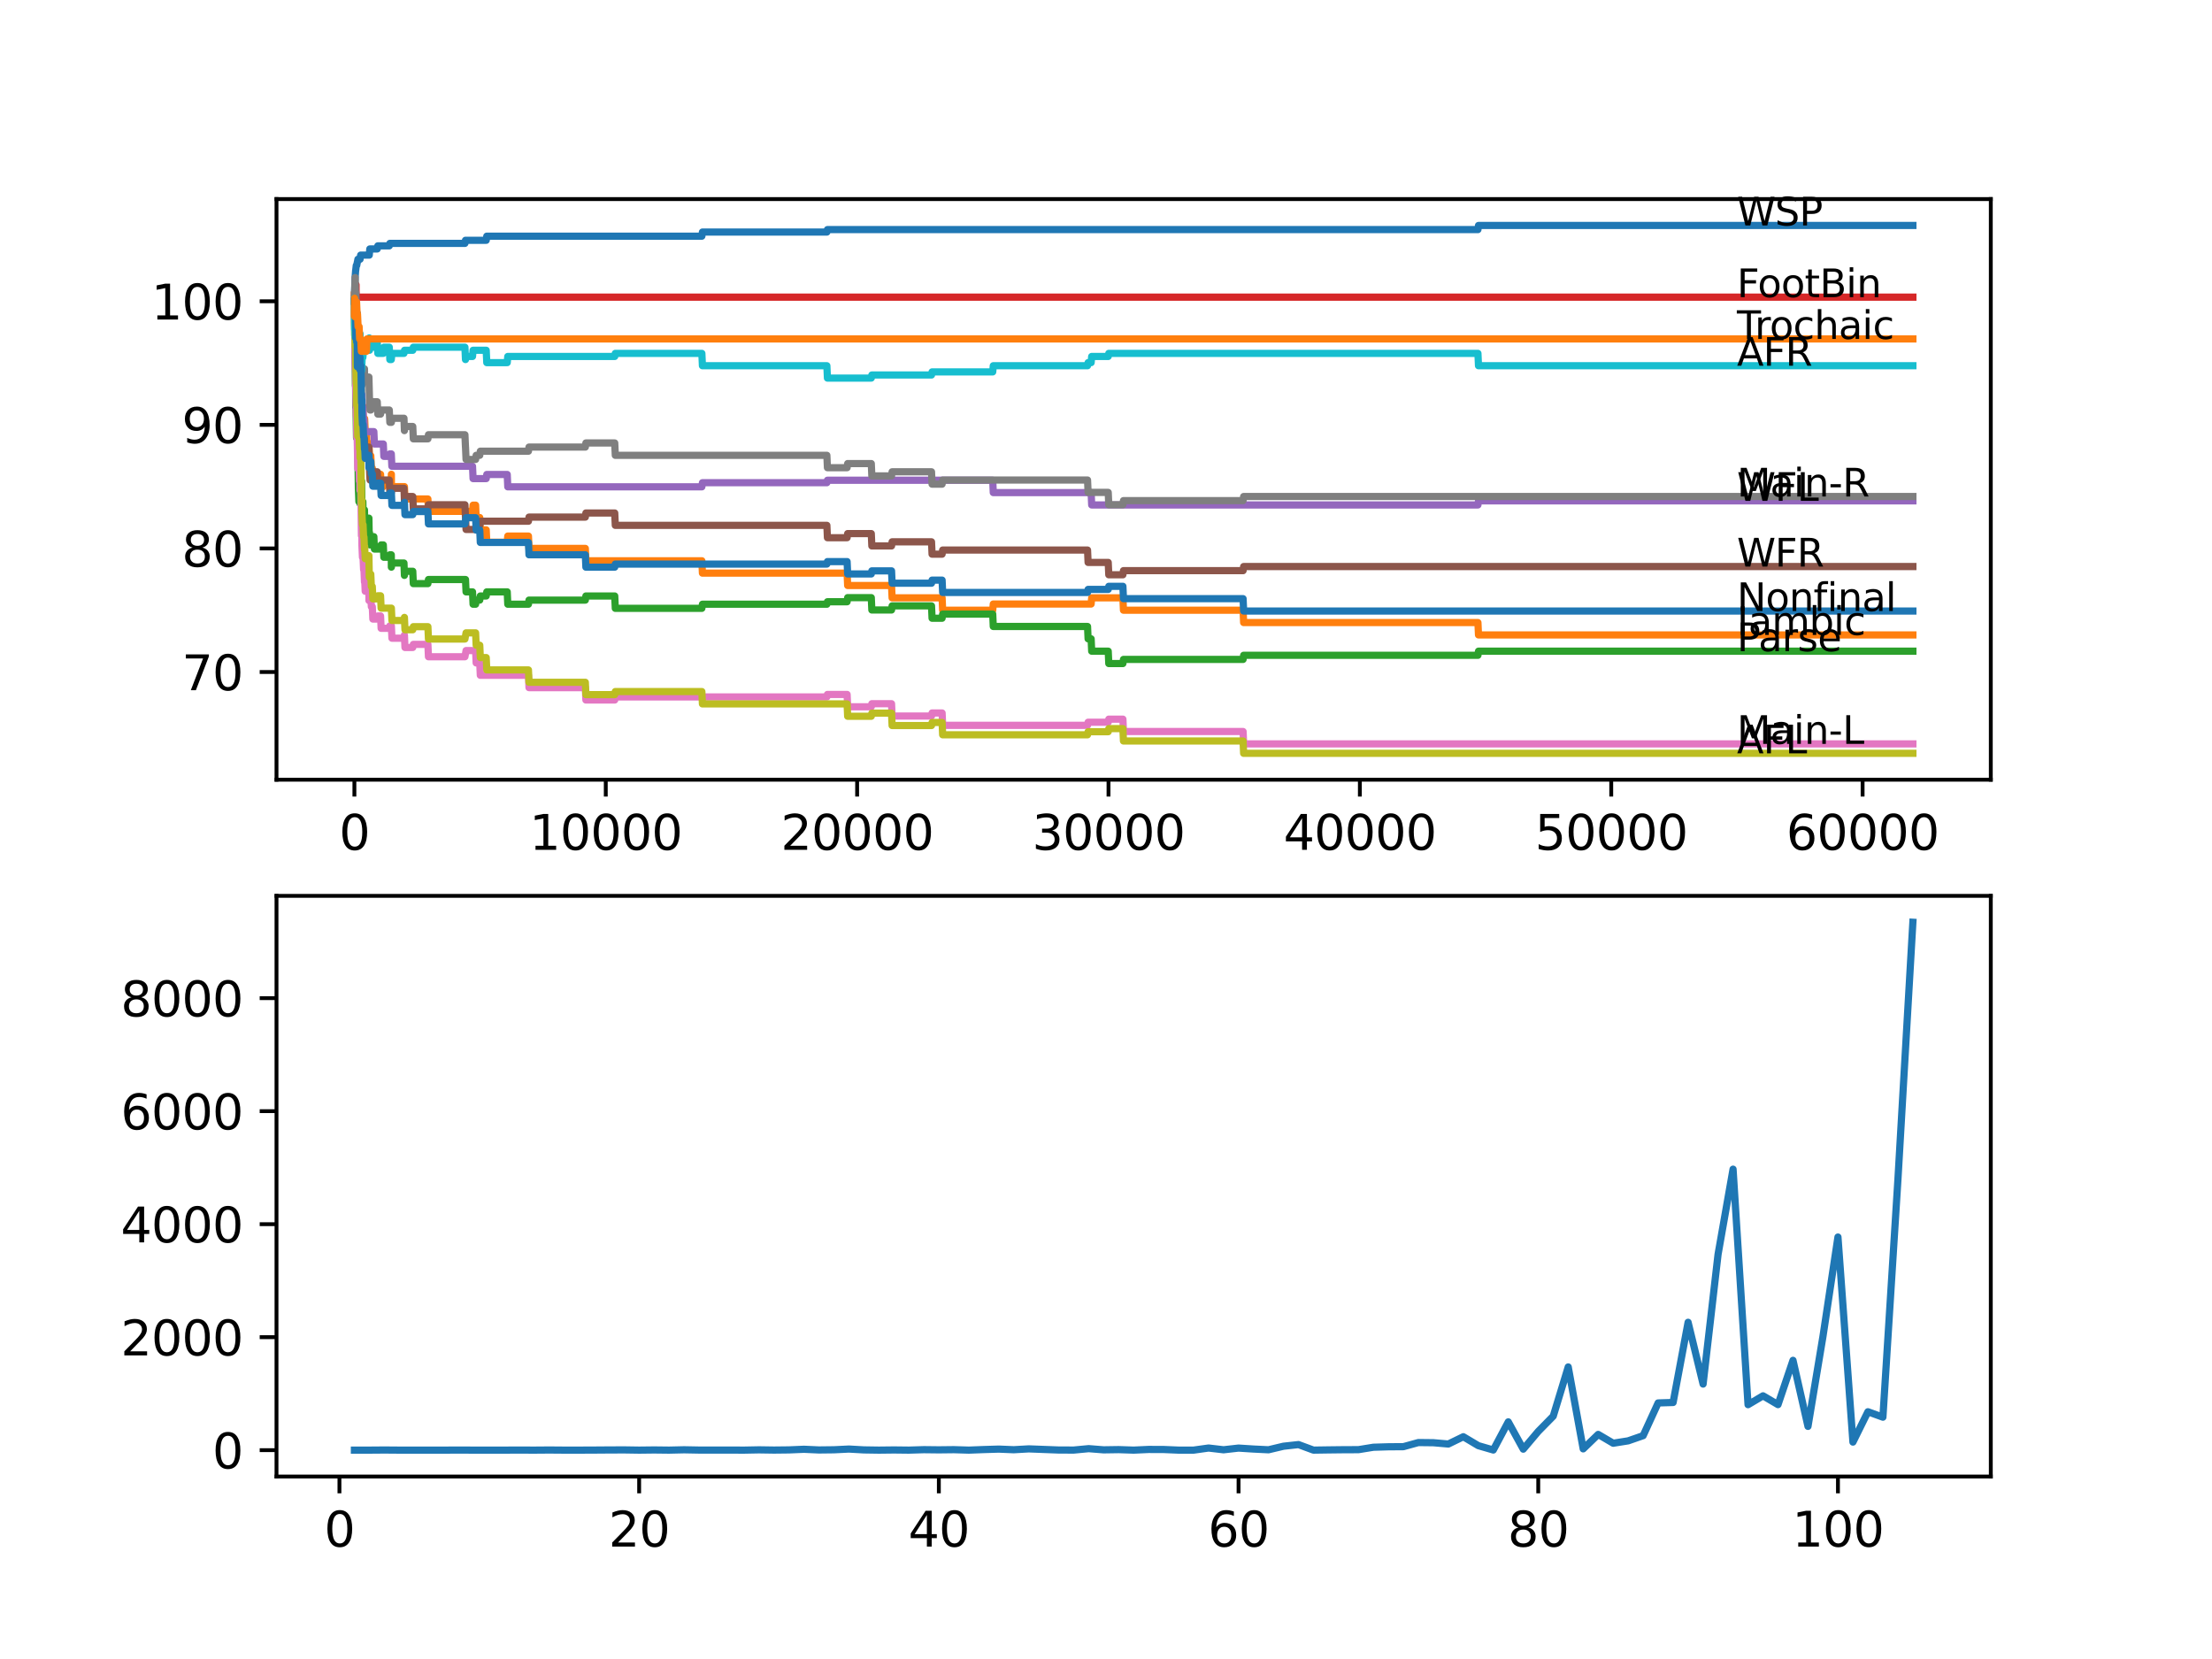 <?xml version="1.0" encoding="utf-8" standalone="no"?>
<!DOCTYPE svg PUBLIC "-//W3C//DTD SVG 1.1//EN"
  "http://www.w3.org/Graphics/SVG/1.1/DTD/svg11.dtd">
<svg xmlns:xlink="http://www.w3.org/1999/xlink" width="460.8pt" height="345.6pt" viewBox="0 0 460.8 345.6" xmlns="http://www.w3.org/2000/svg" version="1.1">
 <defs>
  <style type="text/css">*{stroke-linejoin: round; stroke-linecap: butt}</style>
 </defs>
 <g id="figure_1">
  <g id="patch_1">
   <path d="M 0 345.6 
L 460.8 345.6 
L 460.8 0 
L 0 0 
z
" style="fill: #ffffff"/>
  </g>
  <g id="axes_1">
   <g id="patch_2">
    <path d="M 57.6 162.432 
L 414.72 162.432 
L 414.72 41.472 
L 57.6 41.472 
z
" style="fill: #ffffff"/>
   </g>
   <g id="matplotlib.axis_1">
    <g id="xtick_1">
     <g id="line2d_1">
      <defs>
       <path id="mc5f7637bda" d="M 0 0 
L 0 3.5 
" style="stroke: #000000; stroke-width: 0.8"/>
      </defs>
      <g>
       <use xlink:href="#mc5f7637bda" x="73.827" y="162.432" style="stroke: #000000; stroke-width: 0.8"/>
      </g>
     </g>
     <g id="text_1">
      <!-- 0 -->
      <g transform="translate(70.646 177.03)scale(0.1 -0.1)">
       <defs>
        <path id="DejaVuSans-30" d="M 2034 4250 
Q 1547 4250 1301 3770 
Q 1056 3291 1056 2328 
Q 1056 1369 1301 889 
Q 1547 409 2034 409 
Q 2525 409 2770 889 
Q 3016 1369 3016 2328 
Q 3016 3291 2770 3770 
Q 2525 4250 2034 4250 
z
M 2034 4750 
Q 2819 4750 3233 4129 
Q 3647 3509 3647 2328 
Q 3647 1150 3233 529 
Q 2819 -91 2034 -91 
Q 1250 -91 836 529 
Q 422 1150 422 2328 
Q 422 3509 836 4129 
Q 1250 4750 2034 4750 
z
" transform="scale(0.016)"/>
       </defs>
       <use xlink:href="#DejaVuSans-30"/>
      </g>
     </g>
    </g>
    <g id="xtick_2">
     <g id="line2d_2">
      <g>
       <use xlink:href="#mc5f7637bda" x="126.192" y="162.432" style="stroke: #000000; stroke-width: 0.8"/>
      </g>
     </g>
     <g id="text_2">
      <!-- 10000 -->
      <g transform="translate(110.286 177.03)scale(0.1 -0.1)">
       <defs>
        <path id="DejaVuSans-31" d="M 794 531 
L 1825 531 
L 1825 4091 
L 703 3866 
L 703 4441 
L 1819 4666 
L 2450 4666 
L 2450 531 
L 3481 531 
L 3481 0 
L 794 0 
L 794 531 
z
" transform="scale(0.016)"/>
       </defs>
       <use xlink:href="#DejaVuSans-31"/>
       <use xlink:href="#DejaVuSans-30" x="63.623"/>
       <use xlink:href="#DejaVuSans-30" x="127.246"/>
       <use xlink:href="#DejaVuSans-30" x="190.869"/>
       <use xlink:href="#DejaVuSans-30" x="254.492"/>
      </g>
     </g>
    </g>
    <g id="xtick_3">
     <g id="line2d_3">
      <g>
       <use xlink:href="#mc5f7637bda" x="178.556" y="162.432" style="stroke: #000000; stroke-width: 0.8"/>
      </g>
     </g>
     <g id="text_3">
      <!-- 20000 -->
      <g transform="translate(162.65 177.03)scale(0.1 -0.1)">
       <defs>
        <path id="DejaVuSans-32" d="M 1228 531 
L 3431 531 
L 3431 0 
L 469 0 
L 469 531 
Q 828 903 1448 1529 
Q 2069 2156 2228 2338 
Q 2531 2678 2651 2914 
Q 2772 3150 2772 3378 
Q 2772 3750 2511 3984 
Q 2250 4219 1831 4219 
Q 1534 4219 1204 4116 
Q 875 4013 500 3803 
L 500 4441 
Q 881 4594 1212 4672 
Q 1544 4750 1819 4750 
Q 2544 4750 2975 4387 
Q 3406 4025 3406 3419 
Q 3406 3131 3298 2873 
Q 3191 2616 2906 2266 
Q 2828 2175 2409 1742 
Q 1991 1309 1228 531 
z
" transform="scale(0.016)"/>
       </defs>
       <use xlink:href="#DejaVuSans-32"/>
       <use xlink:href="#DejaVuSans-30" x="63.623"/>
       <use xlink:href="#DejaVuSans-30" x="127.246"/>
       <use xlink:href="#DejaVuSans-30" x="190.869"/>
       <use xlink:href="#DejaVuSans-30" x="254.492"/>
      </g>
     </g>
    </g>
    <g id="xtick_4">
     <g id="line2d_4">
      <g>
       <use xlink:href="#mc5f7637bda" x="230.921" y="162.432" style="stroke: #000000; stroke-width: 0.8"/>
      </g>
     </g>
     <g id="text_4">
      <!-- 30000 -->
      <g transform="translate(215.015 177.03)scale(0.1 -0.1)">
       <defs>
        <path id="DejaVuSans-33" d="M 2597 2516 
Q 3050 2419 3304 2112 
Q 3559 1806 3559 1356 
Q 3559 666 3084 287 
Q 2609 -91 1734 -91 
Q 1441 -91 1130 -33 
Q 819 25 488 141 
L 488 750 
Q 750 597 1062 519 
Q 1375 441 1716 441 
Q 2309 441 2620 675 
Q 2931 909 2931 1356 
Q 2931 1769 2642 2001 
Q 2353 2234 1838 2234 
L 1294 2234 
L 1294 2753 
L 1863 2753 
Q 2328 2753 2575 2939 
Q 2822 3125 2822 3475 
Q 2822 3834 2567 4026 
Q 2313 4219 1838 4219 
Q 1578 4219 1281 4162 
Q 984 4106 628 3988 
L 628 4550 
Q 988 4650 1302 4700 
Q 1616 4750 1894 4750 
Q 2613 4750 3031 4423 
Q 3450 4097 3450 3541 
Q 3450 3153 3228 2886 
Q 3006 2619 2597 2516 
z
" transform="scale(0.016)"/>
       </defs>
       <use xlink:href="#DejaVuSans-33"/>
       <use xlink:href="#DejaVuSans-30" x="63.623"/>
       <use xlink:href="#DejaVuSans-30" x="127.246"/>
       <use xlink:href="#DejaVuSans-30" x="190.869"/>
       <use xlink:href="#DejaVuSans-30" x="254.492"/>
      </g>
     </g>
    </g>
    <g id="xtick_5">
     <g id="line2d_5">
      <g>
       <use xlink:href="#mc5f7637bda" x="283.285" y="162.432" style="stroke: #000000; stroke-width: 0.8"/>
      </g>
     </g>
     <g id="text_5">
      <!-- 40000 -->
      <g transform="translate(267.379 177.03)scale(0.1 -0.1)">
       <defs>
        <path id="DejaVuSans-34" d="M 2419 4116 
L 825 1625 
L 2419 1625 
L 2419 4116 
z
M 2253 4666 
L 3047 4666 
L 3047 1625 
L 3713 1625 
L 3713 1100 
L 3047 1100 
L 3047 0 
L 2419 0 
L 2419 1100 
L 313 1100 
L 313 1709 
L 2253 4666 
z
" transform="scale(0.016)"/>
       </defs>
       <use xlink:href="#DejaVuSans-34"/>
       <use xlink:href="#DejaVuSans-30" x="63.623"/>
       <use xlink:href="#DejaVuSans-30" x="127.246"/>
       <use xlink:href="#DejaVuSans-30" x="190.869"/>
       <use xlink:href="#DejaVuSans-30" x="254.492"/>
      </g>
     </g>
    </g>
    <g id="xtick_6">
     <g id="line2d_6">
      <g>
       <use xlink:href="#mc5f7637bda" x="335.65" y="162.432" style="stroke: #000000; stroke-width: 0.8"/>
      </g>
     </g>
     <g id="text_6">
      <!-- 50000 -->
      <g transform="translate(319.744 177.03)scale(0.1 -0.1)">
       <defs>
        <path id="DejaVuSans-35" d="M 691 4666 
L 3169 4666 
L 3169 4134 
L 1269 4134 
L 1269 2991 
Q 1406 3038 1543 3061 
Q 1681 3084 1819 3084 
Q 2600 3084 3056 2656 
Q 3513 2228 3513 1497 
Q 3513 744 3044 326 
Q 2575 -91 1722 -91 
Q 1428 -91 1123 -41 
Q 819 9 494 109 
L 494 744 
Q 775 591 1075 516 
Q 1375 441 1709 441 
Q 2250 441 2565 725 
Q 2881 1009 2881 1497 
Q 2881 1984 2565 2268 
Q 2250 2553 1709 2553 
Q 1456 2553 1204 2497 
Q 953 2441 691 2322 
L 691 4666 
z
" transform="scale(0.016)"/>
       </defs>
       <use xlink:href="#DejaVuSans-35"/>
       <use xlink:href="#DejaVuSans-30" x="63.623"/>
       <use xlink:href="#DejaVuSans-30" x="127.246"/>
       <use xlink:href="#DejaVuSans-30" x="190.869"/>
       <use xlink:href="#DejaVuSans-30" x="254.492"/>
      </g>
     </g>
    </g>
    <g id="xtick_7">
     <g id="line2d_7">
      <g>
       <use xlink:href="#mc5f7637bda" x="388.014" y="162.432" style="stroke: #000000; stroke-width: 0.8"/>
      </g>
     </g>
     <g id="text_7">
      <!-- 60000 -->
      <g transform="translate(372.108 177.03)scale(0.1 -0.1)">
       <defs>
        <path id="DejaVuSans-36" d="M 2113 2584 
Q 1688 2584 1439 2293 
Q 1191 2003 1191 1497 
Q 1191 994 1439 701 
Q 1688 409 2113 409 
Q 2538 409 2786 701 
Q 3034 994 3034 1497 
Q 3034 2003 2786 2293 
Q 2538 2584 2113 2584 
z
M 3366 4563 
L 3366 3988 
Q 3128 4100 2886 4159 
Q 2644 4219 2406 4219 
Q 1781 4219 1451 3797 
Q 1122 3375 1075 2522 
Q 1259 2794 1537 2939 
Q 1816 3084 2150 3084 
Q 2853 3084 3261 2657 
Q 3669 2231 3669 1497 
Q 3669 778 3244 343 
Q 2819 -91 2113 -91 
Q 1303 -91 875 529 
Q 447 1150 447 2328 
Q 447 3434 972 4092 
Q 1497 4750 2381 4750 
Q 2619 4750 2861 4703 
Q 3103 4656 3366 4563 
z
" transform="scale(0.016)"/>
       </defs>
       <use xlink:href="#DejaVuSans-36"/>
       <use xlink:href="#DejaVuSans-30" x="63.623"/>
       <use xlink:href="#DejaVuSans-30" x="127.246"/>
       <use xlink:href="#DejaVuSans-30" x="190.869"/>
       <use xlink:href="#DejaVuSans-30" x="254.492"/>
      </g>
     </g>
    </g>
   </g>
   <g id="matplotlib.axis_2">
    <g id="ytick_1">
     <g id="line2d_8">
      <defs>
       <path id="m5a7efce611" d="M 0 0 
L -3.5 0 
" style="stroke: #000000; stroke-width: 0.8"/>
      </defs>
      <g>
       <use xlink:href="#m5a7efce611" x="57.6" y="139.987" style="stroke: #000000; stroke-width: 0.8"/>
      </g>
     </g>
     <g id="text_8">
      <!-- 70 -->
      <g transform="translate(37.875 143.786)scale(0.1 -0.1)">
       <defs>
        <path id="DejaVuSans-37" d="M 525 4666 
L 3525 4666 
L 3525 4397 
L 1831 0 
L 1172 0 
L 2766 4134 
L 525 4134 
L 525 4666 
z
" transform="scale(0.016)"/>
       </defs>
       <use xlink:href="#DejaVuSans-37"/>
       <use xlink:href="#DejaVuSans-30" x="63.623"/>
      </g>
     </g>
    </g>
    <g id="ytick_2">
     <g id="line2d_9">
      <g>
       <use xlink:href="#m5a7efce611" x="57.6" y="114.244" style="stroke: #000000; stroke-width: 0.8"/>
      </g>
     </g>
     <g id="text_9">
      <!-- 80 -->
      <g transform="translate(37.875 118.043)scale(0.1 -0.1)">
       <defs>
        <path id="DejaVuSans-38" d="M 2034 2216 
Q 1584 2216 1326 1975 
Q 1069 1734 1069 1313 
Q 1069 891 1326 650 
Q 1584 409 2034 409 
Q 2484 409 2743 651 
Q 3003 894 3003 1313 
Q 3003 1734 2745 1975 
Q 2488 2216 2034 2216 
z
M 1403 2484 
Q 997 2584 770 2862 
Q 544 3141 544 3541 
Q 544 4100 942 4425 
Q 1341 4750 2034 4750 
Q 2731 4750 3128 4425 
Q 3525 4100 3525 3541 
Q 3525 3141 3298 2862 
Q 3072 2584 2669 2484 
Q 3125 2378 3379 2068 
Q 3634 1759 3634 1313 
Q 3634 634 3220 271 
Q 2806 -91 2034 -91 
Q 1263 -91 848 271 
Q 434 634 434 1313 
Q 434 1759 690 2068 
Q 947 2378 1403 2484 
z
M 1172 3481 
Q 1172 3119 1398 2916 
Q 1625 2713 2034 2713 
Q 2441 2713 2670 2916 
Q 2900 3119 2900 3481 
Q 2900 3844 2670 4047 
Q 2441 4250 2034 4250 
Q 1625 4250 1398 4047 
Q 1172 3844 1172 3481 
z
" transform="scale(0.016)"/>
       </defs>
       <use xlink:href="#DejaVuSans-38"/>
       <use xlink:href="#DejaVuSans-30" x="63.623"/>
      </g>
     </g>
    </g>
    <g id="ytick_3">
     <g id="line2d_10">
      <g>
       <use xlink:href="#m5a7efce611" x="57.6" y="88.502" style="stroke: #000000; stroke-width: 0.8"/>
      </g>
     </g>
     <g id="text_10">
      <!-- 90 -->
      <g transform="translate(37.875 92.301)scale(0.1 -0.1)">
       <defs>
        <path id="DejaVuSans-39" d="M 703 97 
L 703 672 
Q 941 559 1184 500 
Q 1428 441 1663 441 
Q 2288 441 2617 861 
Q 2947 1281 2994 2138 
Q 2813 1869 2534 1725 
Q 2256 1581 1919 1581 
Q 1219 1581 811 2004 
Q 403 2428 403 3163 
Q 403 3881 828 4315 
Q 1253 4750 1959 4750 
Q 2769 4750 3195 4129 
Q 3622 3509 3622 2328 
Q 3622 1225 3098 567 
Q 2575 -91 1691 -91 
Q 1453 -91 1209 -44 
Q 966 3 703 97 
z
M 1959 2075 
Q 2384 2075 2632 2365 
Q 2881 2656 2881 3163 
Q 2881 3666 2632 3958 
Q 2384 4250 1959 4250 
Q 1534 4250 1286 3958 
Q 1038 3666 1038 3163 
Q 1038 2656 1286 2365 
Q 1534 2075 1959 2075 
z
" transform="scale(0.016)"/>
       </defs>
       <use xlink:href="#DejaVuSans-39"/>
       <use xlink:href="#DejaVuSans-30" x="63.623"/>
      </g>
     </g>
    </g>
    <g id="ytick_4">
     <g id="line2d_11">
      <g>
       <use xlink:href="#m5a7efce611" x="57.6" y="62.759" style="stroke: #000000; stroke-width: 0.8"/>
      </g>
     </g>
     <g id="text_11">
      <!-- 100 -->
      <g transform="translate(31.512 66.558)scale(0.1 -0.1)">
       <use xlink:href="#DejaVuSans-31"/>
       <use xlink:href="#DejaVuSans-30" x="63.623"/>
       <use xlink:href="#DejaVuSans-30" x="127.246"/>
      </g>
     </g>
    </g>
   </g>
   <g id="line2d_12">
    <path d="M 73.833 61.472 
L 73.838 61.472 
L 73.969 57.825 
L 73.974 57.825 
L 74.089 56.323 
L 74.1 56.323 
L 74.22 55.294 
L 74.314 55.294 
L 74.43 54.65 
L 74.445 54.65 
L 74.561 54.006 
L 75.011 54.006 
L 75.126 53.148 
L 76.922 53.148 
L 77.037 51.861 
L 78.587 51.861 
L 78.703 51.218 
L 81.096 51.218 
L 81.211 50.703 
L 96.852 50.703 
L 96.967 50.059 
L 101.287 50.059 
L 101.403 49.201 
L 146.211 49.201 
L 146.326 48.343 
L 172.252 48.343 
L 172.367 47.828 
L 307.881 47.828 
L 307.996 46.97 
L 398.487 46.97 
L 398.487 46.97 
" clip-path="url(#p735ab6e3a7)" style="fill: none; stroke: #1f77b4; stroke-width: 1.5; stroke-linecap: square"/>
   </g>
   <g id="line2d_13">
    <path d="M 73.833 61.472 
L 73.932 71.34 
L 73.958 69.195 
L 73.974 69.195 
L 74.026 74.343 
L 74.089 73.056 
L 74.105 73.056 
L 74.173 75.63 
L 74.215 73.056 
L 74.419 73.056 
L 74.534 75.63 
L 74.665 75.63 
L 74.765 74.343 
L 74.77 76.917 
L 75.194 76.917 
L 75.32 84.64 
L 75.383 84.64 
L 75.393 83.353 
L 75.398 85.927 
L 75.487 85.927 
L 75.592 85.927 
L 75.629 84.64 
L 75.634 87.214 
L 75.697 87.214 
L 75.964 87.214 
L 76.079 89.789 
L 76.331 89.789 
L 76.446 92.363 
L 76.854 92.363 
L 76.969 94.937 
L 77.242 94.937 
L 77.357 97.511 
L 77.556 97.511 
L 77.671 100.086 
L 77.881 100.086 
L 77.996 98.799 
L 79.279 98.799 
L 79.394 101.373 
L 79.849 101.373 
L 79.965 100.086 
L 81.515 100.086 
L 81.53 98.799 
L 81.536 101.373 
L 81.619 101.373 
L 84.248 101.373 
L 84.363 103.947 
L 89.139 103.947 
L 89.254 106.521 
L 98.434 106.521 
L 98.549 105.234 
L 99.078 105.234 
L 99.193 107.808 
L 99.942 107.808 
L 100.057 110.383 
L 101.287 110.383 
L 101.403 112.957 
L 105.665 112.957 
L 105.78 111.67 
L 110.085 111.67 
L 110.2 114.244 
L 121.935 114.244 
L 122.05 116.818 
L 146.211 116.818 
L 146.326 119.393 
L 176.467 119.393 
L 176.582 121.967 
L 185.725 121.967 
L 185.84 124.541 
L 196.256 124.541 
L 196.371 127.115 
L 206.802 127.115 
L 206.917 125.828 
L 227.303 125.828 
L 227.418 124.541 
L 233.921 124.541 
L 234.037 127.115 
L 258.957 127.115 
L 259.072 129.69 
L 307.881 129.69 
L 307.996 132.264 
L 398.487 132.264 
L 398.487 132.264 
" clip-path="url(#p735ab6e3a7)" style="fill: none; stroke: #ff7f0e; stroke-width: 1.5; stroke-linecap: square"/>
   </g>
   <g id="line2d_14">
    <path d="M 73.833 62.759 
L 73.864 62.759 
L 73.869 62.115 
L 73.896 69.838 
L 73.917 68.98 
L 74.047 80.35 
L 74.079 80.35 
L 74.089 79.706 
L 74.105 84.855 
L 74.147 83.482 
L 74.273 91.204 
L 74.278 91.204 
L 74.393 89.274 
L 74.419 89.274 
L 74.451 87.772 
L 74.477 92.921 
L 74.513 91.634 
L 74.524 91.634 
L 74.655 101.931 
L 74.665 101.931 
L 74.765 104.505 
L 74.775 103.647 
L 74.807 103.647 
L 74.922 102.36 
L 74.927 102.36 
L 75.011 104.934 
L 75.037 104.076 
L 75.163 104.076 
L 75.288 100.214 
L 75.32 100.214 
L 75.393 105.363 
L 75.435 104.505 
L 75.592 104.505 
L 75.629 107.079 
L 75.702 106.221 
L 75.927 106.221 
L 75.964 108.795 
L 76.037 107.937 
L 76.849 107.937 
L 76.922 112.228 
L 76.964 110.94 
L 76.969 110.94 
L 77.085 113.515 
L 77.242 113.515 
L 77.357 112.657 
L 77.556 112.657 
L 77.671 111.799 
L 77.881 111.799 
L 77.996 114.373 
L 79.279 114.373 
L 79.394 113.515 
L 79.849 113.515 
L 79.965 116.089 
L 81.096 116.089 
L 81.211 115.574 
L 81.515 115.574 
L 81.53 118.148 
L 81.625 117.29 
L 84.154 117.29 
L 84.248 119.865 
L 84.264 119.006 
L 85.987 119.006 
L 86.102 121.581 
L 89.139 121.581 
L 89.254 120.723 
L 96.973 120.723 
L 97.088 123.297 
L 98.434 123.297 
L 98.549 125.871 
L 99.078 125.871 
L 99.193 125.013 
L 99.942 125.013 
L 100.057 124.155 
L 101.287 124.155 
L 101.403 123.297 
L 105.665 123.297 
L 105.78 125.871 
L 110.085 125.871 
L 110.2 125.013 
L 121.935 125.013 
L 122.05 124.155 
L 128.061 124.155 
L 128.177 126.729 
L 146.211 126.729 
L 146.326 125.871 
L 172.252 125.871 
L 172.367 125.356 
L 176.467 125.356 
L 176.582 124.498 
L 181.505 124.498 
L 181.62 127.072 
L 185.725 127.072 
L 185.84 126.214 
L 194.051 126.214 
L 194.166 128.789 
L 196.256 128.789 
L 196.371 127.931 
L 206.802 127.931 
L 206.917 130.505 
L 226.554 130.505 
L 226.669 133.079 
L 227.303 133.079 
L 227.418 135.653 
L 230.863 135.653 
L 230.979 138.228 
L 233.921 138.228 
L 234.037 137.369 
L 258.957 137.369 
L 259.072 136.511 
L 307.881 136.511 
L 307.996 135.653 
L 398.487 135.653 
L 398.487 135.653 
" clip-path="url(#p735ab6e3a7)" style="fill: none; stroke: #2ca02c; stroke-width: 1.5; stroke-linecap: square"/>
   </g>
   <g id="line2d_15">
    <path d="M 73.833 62.759 
L 73.964 59.97 
L 74.089 59.97 
L 74.173 59.327 
L 74.178 61.901 
L 74.184 61.901 
L 398.487 61.901 
L 398.487 61.901 
" clip-path="url(#p735ab6e3a7)" style="fill: none; stroke: #d62728; stroke-width: 1.5; stroke-linecap: square"/>
   </g>
   <g id="line2d_16">
    <path d="M 73.833 62.759 
L 73.864 62.759 
L 73.885 62.115 
L 73.922 68.98 
L 73.943 68.98 
L 74.063 75.845 
L 74.1 75.845 
L 74.22 80.478 
L 74.665 80.478 
L 74.781 83.053 
L 75.011 83.053 
L 75.126 82.195 
L 75.383 82.195 
L 75.498 84.769 
L 75.592 84.769 
L 75.707 87.343 
L 75.823 87.343 
L 75.938 89.917 
L 77.881 89.917 
L 77.996 92.492 
L 79.849 92.492 
L 79.965 95.066 
L 81.096 95.066 
L 81.211 94.551 
L 81.515 94.551 
L 81.63 97.125 
L 98.434 97.125 
L 98.549 99.7 
L 101.287 99.7 
L 101.403 98.841 
L 105.665 98.841 
L 105.78 101.416 
L 146.211 101.416 
L 146.326 100.558 
L 172.252 100.558 
L 172.367 100.043 
L 206.802 100.043 
L 206.917 102.617 
L 227.303 102.617 
L 227.418 105.191 
L 307.881 105.191 
L 307.996 104.333 
L 398.487 104.333 
L 398.487 104.333 
" clip-path="url(#p735ab6e3a7)" style="fill: none; stroke: #9467bd; stroke-width: 1.5; stroke-linecap: square"/>
   </g>
   <g id="line2d_17">
    <path d="M 73.833 62.759 
L 73.875 62.759 
L 73.937 65.333 
L 73.985 64.69 
L 74 64.69 
L 74.1 71.769 
L 74.121 70.396 
L 74.136 70.396 
L 74.262 78.119 
L 74.314 78.119 
L 74.435 76.617 
L 74.445 76.617 
L 74.451 75.973 
L 74.477 81.122 
L 74.519 81.122 
L 74.524 81.122 
L 74.655 91.419 
L 74.765 91.419 
L 74.88 90.561 
L 74.927 90.561 
L 75.042 94.851 
L 75.194 94.851 
L 75.32 92.277 
L 75.388 94.851 
L 75.43 93.135 
L 75.629 93.135 
L 75.744 92.277 
L 75.823 92.277 
L 75.927 91.419 
L 75.964 93.993 
L 76.037 93.135 
L 76.849 93.135 
L 76.964 97.426 
L 76.969 97.426 
L 77.085 100 
L 77.242 100 
L 77.357 99.142 
L 77.556 99.142 
L 77.671 98.284 
L 78.587 98.284 
L 78.703 100.858 
L 79.279 100.858 
L 79.394 100 
L 81.096 100 
L 81.211 102.574 
L 81.53 102.574 
L 81.646 101.716 
L 84.154 101.716 
L 84.248 104.29 
L 84.264 103.432 
L 85.987 103.432 
L 86.102 106.006 
L 89.139 106.006 
L 89.254 105.148 
L 96.852 105.148 
L 96.967 107.723 
L 96.973 107.723 
L 97.088 110.297 
L 99.078 110.297 
L 99.193 109.439 
L 99.942 109.439 
L 100.057 108.581 
L 110.085 108.581 
L 110.2 107.723 
L 121.935 107.723 
L 122.05 106.865 
L 128.061 106.865 
L 128.177 109.439 
L 172.252 109.439 
L 172.367 112.013 
L 176.467 112.013 
L 176.582 111.155 
L 181.505 111.155 
L 181.62 113.729 
L 185.725 113.729 
L 185.84 112.871 
L 194.051 112.871 
L 194.166 115.445 
L 196.256 115.445 
L 196.371 114.587 
L 226.554 114.587 
L 226.669 117.162 
L 230.863 117.162 
L 230.979 119.736 
L 233.921 119.736 
L 234.037 118.878 
L 258.957 118.878 
L 259.072 118.02 
L 398.487 118.02 
L 398.487 118.02 
" clip-path="url(#p735ab6e3a7)" style="fill: none; stroke: #8c564b; stroke-width: 1.5; stroke-linecap: square"/>
   </g>
   <g id="line2d_18">
    <path d="M 73.833 62.759 
L 73.838 62.115 
L 73.864 67.264 
L 73.901 66.62 
L 74 76.917 
L 74.026 76.274 
L 74.032 76.274 
L 74.068 75.63 
L 74.084 80.779 
L 74.1 80.135 
L 74.22 86.7 
L 74.257 86.7 
L 74.278 86.056 
L 74.32 91.204 
L 74.33 91.204 
L 74.419 91.204 
L 74.524 97.64 
L 74.54 96.997 
L 74.555 96.997 
L 74.681 95.066 
L 74.765 95.066 
L 74.885 100.214 
L 74.927 100.214 
L 74.995 99.571 
L 75 102.145 
L 75.027 101.287 
L 75.163 101.287 
L 75.294 111.584 
L 75.32 111.584 
L 75.388 110.94 
L 75.393 113.515 
L 75.508 116.089 
L 75.629 116.089 
L 75.744 118.663 
L 75.823 118.663 
L 75.927 121.237 
L 75.933 120.594 
L 75.964 120.594 
L 76.079 123.168 
L 76.849 123.168 
L 76.854 122.525 
L 76.859 125.099 
L 76.948 124.455 
L 76.969 124.455 
L 77.085 123.812 
L 77.242 123.812 
L 77.357 126.386 
L 77.556 126.386 
L 77.671 128.96 
L 78.587 128.96 
L 78.703 128.317 
L 79.279 128.317 
L 79.394 130.891 
L 81.096 130.891 
L 81.211 130.376 
L 81.53 130.376 
L 81.646 132.95 
L 84.154 132.95 
L 84.248 132.307 
L 84.363 134.881 
L 85.987 134.881 
L 86.102 134.237 
L 89.139 134.237 
L 89.254 136.812 
L 96.852 136.812 
L 96.967 136.168 
L 96.973 136.168 
L 97.088 135.525 
L 99.078 135.525 
L 99.193 138.099 
L 99.942 138.099 
L 100.057 140.673 
L 110.085 140.673 
L 110.2 143.247 
L 121.935 143.247 
L 122.05 145.822 
L 128.061 145.822 
L 128.177 145.178 
L 172.252 145.178 
L 172.367 144.663 
L 176.467 144.663 
L 176.582 147.237 
L 181.505 147.237 
L 181.62 146.594 
L 185.725 146.594 
L 185.84 149.168 
L 194.051 149.168 
L 194.166 148.525 
L 196.256 148.525 
L 196.371 151.099 
L 226.554 151.099 
L 226.669 150.455 
L 230.863 150.455 
L 230.979 149.812 
L 233.921 149.812 
L 234.037 152.386 
L 258.957 152.386 
L 259.072 154.96 
L 398.487 154.96 
L 398.487 154.96 
" clip-path="url(#p735ab6e3a7)" style="fill: none; stroke: #e377c2; stroke-width: 1.5; stroke-linecap: square"/>
   </g>
   <g id="line2d_19">
    <path d="M 73.833 62.759 
L 73.838 62.759 
L 73.974 57.825 
L 74 57.825 
L 74.068 62.973 
L 74.115 60.957 
L 74.136 60.957 
L 74.262 68.68 
L 74.278 68.68 
L 74.393 66.749 
L 74.419 66.749 
L 74.451 65.247 
L 74.477 70.396 
L 74.513 69.109 
L 74.524 69.109 
L 74.655 79.406 
L 74.765 79.406 
L 74.885 77.261 
L 74.927 77.261 
L 75.042 81.551 
L 75.163 81.551 
L 75.288 77.69 
L 75.32 77.69 
L 75.388 80.264 
L 75.43 78.548 
L 75.629 78.548 
L 75.744 77.69 
L 75.823 77.69 
L 75.927 76.832 
L 75.964 79.406 
L 76.037 78.548 
L 76.849 78.548 
L 76.964 82.838 
L 76.969 82.838 
L 77.085 85.412 
L 77.242 85.412 
L 77.357 84.554 
L 77.556 84.554 
L 77.671 83.696 
L 78.587 83.696 
L 78.703 86.27 
L 79.279 86.27 
L 79.394 85.412 
L 81.096 85.412 
L 81.211 87.987 
L 81.53 87.987 
L 81.646 87.129 
L 84.154 87.129 
L 84.248 89.703 
L 84.264 88.845 
L 85.987 88.845 
L 86.102 91.419 
L 89.139 91.419 
L 89.254 90.561 
L 96.852 90.561 
L 96.967 93.135 
L 96.973 93.135 
L 97.088 95.709 
L 99.078 95.709 
L 99.193 94.851 
L 99.942 94.851 
L 100.057 93.993 
L 110.085 93.993 
L 110.2 93.135 
L 121.935 93.135 
L 122.05 92.277 
L 128.061 92.277 
L 128.177 94.851 
L 172.252 94.851 
L 172.367 97.426 
L 176.467 97.426 
L 176.582 96.568 
L 181.505 96.568 
L 181.62 99.142 
L 185.725 99.142 
L 185.84 98.284 
L 194.051 98.284 
L 194.166 100.858 
L 196.256 100.858 
L 196.371 100 
L 226.554 100 
L 226.669 102.574 
L 230.863 102.574 
L 230.979 105.148 
L 233.921 105.148 
L 234.037 104.29 
L 258.957 104.29 
L 259.072 103.432 
L 398.487 103.432 
L 398.487 103.432 
" clip-path="url(#p735ab6e3a7)" style="fill: none; stroke: #7f7f7f; stroke-width: 1.5; stroke-linecap: square"/>
   </g>
   <g id="line2d_20">
    <path d="M 73.833 62.759 
L 73.838 62.115 
L 73.901 67.907 
L 73.932 67.907 
L 73.937 67.049 
L 73.948 72.198 
L 74.016 71.554 
L 74.032 71.554 
L 74.079 70.911 
L 74.105 75.416 
L 74.22 79.921 
L 74.257 79.921 
L 74.278 79.277 
L 74.32 84.426 
L 74.33 84.426 
L 74.419 84.426 
L 74.524 90.861 
L 74.54 90.218 
L 74.555 90.218 
L 74.681 88.287 
L 74.765 88.287 
L 74.885 93.436 
L 74.927 93.436 
L 74.995 92.792 
L 75 95.366 
L 75.027 94.508 
L 75.163 94.508 
L 75.294 104.805 
L 75.32 104.805 
L 75.388 104.162 
L 75.393 106.736 
L 75.508 109.31 
L 75.629 109.31 
L 75.744 111.884 
L 75.823 111.884 
L 75.927 114.459 
L 75.933 113.815 
L 75.964 113.815 
L 76.079 116.389 
L 76.849 116.389 
L 76.854 115.746 
L 76.927 120.251 
L 76.969 120.251 
L 77.085 119.607 
L 77.242 119.607 
L 77.357 122.181 
L 77.556 122.181 
L 77.671 124.756 
L 78.587 124.756 
L 78.703 124.112 
L 79.279 124.112 
L 79.394 126.686 
L 81.53 126.686 
L 81.646 129.261 
L 84.154 129.261 
L 84.248 128.617 
L 84.363 131.191 
L 85.987 131.191 
L 86.102 130.548 
L 89.139 130.548 
L 89.254 133.122 
L 96.852 133.122 
L 96.967 132.478 
L 96.973 132.478 
L 97.088 131.835 
L 99.078 131.835 
L 99.193 134.409 
L 99.942 134.409 
L 100.057 136.983 
L 101.287 136.983 
L 101.403 139.558 
L 110.085 139.558 
L 110.2 142.132 
L 121.935 142.132 
L 122.05 144.706 
L 128.061 144.706 
L 128.177 144.063 
L 146.211 144.063 
L 146.326 146.637 
L 176.467 146.637 
L 176.582 149.211 
L 181.505 149.211 
L 181.62 148.567 
L 185.725 148.567 
L 185.84 151.142 
L 194.051 151.142 
L 194.166 150.498 
L 196.256 150.498 
L 196.371 153.072 
L 226.554 153.072 
L 226.669 152.429 
L 230.863 152.429 
L 230.979 151.785 
L 233.921 151.785 
L 234.037 154.36 
L 258.957 154.36 
L 259.072 156.934 
L 398.487 156.934 
L 398.487 156.934 
" clip-path="url(#p735ab6e3a7)" style="fill: none; stroke: #bcbd22; stroke-width: 1.5; stroke-linecap: square"/>
   </g>
   <g id="line2d_21">
    <path d="M 73.833 62.759 
L 73.838 62.115 
L 73.88 68.551 
L 73.896 66.406 
L 74 70.267 
L 74.011 69.624 
L 74.026 69.624 
L 74.136 67.178 
L 74.147 69.752 
L 74.246 69.109 
L 74.257 69.109 
L 74.278 68.465 
L 74.283 71.039 
L 74.351 71.039 
L 74.451 71.039 
L 74.477 69.752 
L 74.482 72.327 
L 74.561 71.039 
L 74.602 71.039 
L 74.733 68.465 
L 74.807 68.465 
L 74.922 71.039 
L 74.927 71.039 
L 75.011 69.538 
L 75.016 72.112 
L 75.021 72.112 
L 75.137 74.686 
L 75.163 74.686 
L 75.278 77.261 
L 75.32 77.261 
L 75.451 74.472 
L 75.592 74.472 
L 75.707 73.185 
L 75.823 73.185 
L 75.938 71.683 
L 76.849 71.683 
L 76.922 70.396 
L 76.927 72.97 
L 76.948 72.97 
L 76.969 72.97 
L 77.085 72.327 
L 77.881 72.327 
L 77.996 71.039 
L 78.587 71.039 
L 78.703 73.614 
L 79.849 73.614 
L 79.965 72.327 
L 81.096 72.327 
L 81.211 74.901 
L 81.515 74.901 
L 81.63 73.614 
L 84.154 73.614 
L 84.269 72.97 
L 85.987 72.97 
L 86.102 72.327 
L 96.852 72.327 
L 96.967 74.901 
L 96.973 74.901 
L 97.088 74.257 
L 98.434 74.257 
L 98.549 72.97 
L 101.287 72.97 
L 101.403 75.544 
L 105.665 75.544 
L 105.78 74.257 
L 128.061 74.257 
L 128.177 73.614 
L 146.211 73.614 
L 146.326 76.188 
L 172.252 76.188 
L 172.367 78.762 
L 181.505 78.762 
L 181.62 78.119 
L 194.051 78.119 
L 194.166 77.475 
L 206.802 77.475 
L 206.917 76.188 
L 226.554 76.188 
L 226.669 75.544 
L 227.303 75.544 
L 227.418 74.257 
L 230.863 74.257 
L 230.979 73.614 
L 307.881 73.614 
L 307.996 76.188 
L 398.487 76.188 
L 398.487 76.188 
" clip-path="url(#p735ab6e3a7)" style="fill: none; stroke: #17becf; stroke-width: 1.5; stroke-linecap: square"/>
   </g>
   <g id="line2d_22">
    <path d="M 73.833 62.759 
L 73.875 62.759 
L 73.937 62.115 
L 73.943 64.69 
L 73.969 64.69 
L 74 64.69 
L 74.079 63.403 
L 74.084 65.977 
L 74.1 65.333 
L 74.136 70.482 
L 74.215 69.323 
L 74.257 69.323 
L 74.314 68.68 
L 74.32 71.254 
L 74.351 71.254 
L 74.419 71.254 
L 74.451 76.403 
L 74.534 74.472 
L 74.555 74.472 
L 74.681 72.541 
L 74.765 72.541 
L 74.88 75.115 
L 74.927 75.115 
L 74.995 74.472 
L 75 77.046 
L 75.027 76.188 
L 75.194 76.188 
L 75.32 83.911 
L 75.388 83.267 
L 75.393 85.841 
L 75.508 88.416 
L 75.629 88.416 
L 75.744 90.99 
L 75.823 90.99 
L 75.927 93.564 
L 75.933 92.921 
L 75.964 92.921 
L 76.079 95.495 
L 76.849 95.495 
L 76.854 94.851 
L 76.859 97.426 
L 76.948 96.782 
L 76.969 96.782 
L 77.085 96.138 
L 77.242 96.138 
L 77.357 98.713 
L 77.556 98.713 
L 77.671 101.287 
L 78.587 101.287 
L 78.703 100.643 
L 79.279 100.643 
L 79.394 103.218 
L 81.096 103.218 
L 81.211 102.703 
L 81.53 102.703 
L 81.646 105.277 
L 84.154 105.277 
L 84.248 104.634 
L 84.363 107.208 
L 85.987 107.208 
L 86.102 106.564 
L 89.139 106.564 
L 89.254 109.138 
L 96.852 109.138 
L 96.967 108.495 
L 96.973 108.495 
L 97.088 107.851 
L 99.078 107.851 
L 99.193 110.426 
L 99.942 110.426 
L 100.057 113 
L 110.085 113 
L 110.2 115.574 
L 121.935 115.574 
L 122.05 118.148 
L 128.061 118.148 
L 128.177 117.505 
L 172.252 117.505 
L 172.367 116.99 
L 176.467 116.99 
L 176.582 119.564 
L 181.505 119.564 
L 181.62 118.921 
L 185.725 118.921 
L 185.84 121.495 
L 194.051 121.495 
L 194.166 120.851 
L 196.256 120.851 
L 196.371 123.426 
L 226.554 123.426 
L 226.669 122.782 
L 230.863 122.782 
L 230.979 122.138 
L 233.921 122.138 
L 234.037 124.713 
L 258.957 124.713 
L 259.072 127.287 
L 398.487 127.287 
L 398.487 127.287 
" clip-path="url(#p735ab6e3a7)" style="fill: none; stroke: #1f77b4; stroke-width: 1.5; stroke-linecap: square"/>
   </g>
   <g id="line2d_23">
    <path d="M 73.833 65.333 
L 73.854 65.333 
L 73.885 62.115 
L 73.906 65.977 
L 73.958 65.977 
L 74.006 65.977 
L 74.121 62.888 
L 74.278 62.888 
L 74.393 65.462 
L 74.477 65.462 
L 74.592 68.036 
L 74.807 68.036 
L 74.922 70.61 
L 75.163 70.61 
L 75.278 73.185 
L 76.331 73.185 
L 76.446 70.61 
L 398.487 70.61 
L 398.487 70.61 
" clip-path="url(#p735ab6e3a7)" style="fill: none; stroke: #ff7f0e; stroke-width: 1.5; stroke-linecap: square"/>
   </g>
   <g id="patch_3">
    <path d="M 57.6 162.432 
L 57.6 41.472 
" style="fill: none; stroke: #000000; stroke-width: 0.8; stroke-linejoin: miter; stroke-linecap: square"/>
   </g>
   <g id="patch_4">
    <path d="M 414.72 162.432 
L 414.72 41.472 
" style="fill: none; stroke: #000000; stroke-width: 0.8; stroke-linejoin: miter; stroke-linecap: square"/>
   </g>
   <g id="patch_5">
    <path d="M 57.6 162.432 
L 414.72 162.432 
" style="fill: none; stroke: #000000; stroke-width: 0.8; stroke-linejoin: miter; stroke-linecap: square"/>
   </g>
   <g id="patch_6">
    <path d="M 57.6 41.472 
L 414.72 41.472 
" style="fill: none; stroke: #000000; stroke-width: 0.8; stroke-linejoin: miter; stroke-linecap: square"/>
   </g>
   <g id="text_12">
    <!-- WSP -->
    <g transform="translate(361.832 46.97)scale(0.08 -0.08)">
     <defs>
      <path id="DejaVuSans-57" d="M 213 4666 
L 850 4666 
L 1831 722 
L 2809 4666 
L 3519 4666 
L 4500 722 
L 5478 4666 
L 6119 4666 
L 4947 0 
L 4153 0 
L 3169 4050 
L 2175 0 
L 1381 0 
L 213 4666 
z
" transform="scale(0.016)"/>
      <path id="DejaVuSans-53" d="M 3425 4513 
L 3425 3897 
Q 3066 4069 2747 4153 
Q 2428 4238 2131 4238 
Q 1616 4238 1336 4038 
Q 1056 3838 1056 3469 
Q 1056 3159 1242 3001 
Q 1428 2844 1947 2747 
L 2328 2669 
Q 3034 2534 3370 2195 
Q 3706 1856 3706 1288 
Q 3706 609 3251 259 
Q 2797 -91 1919 -91 
Q 1588 -91 1214 -16 
Q 841 59 441 206 
L 441 856 
Q 825 641 1194 531 
Q 1563 422 1919 422 
Q 2459 422 2753 634 
Q 3047 847 3047 1241 
Q 3047 1584 2836 1778 
Q 2625 1972 2144 2069 
L 1759 2144 
Q 1053 2284 737 2584 
Q 422 2884 422 3419 
Q 422 4038 858 4394 
Q 1294 4750 2059 4750 
Q 2388 4750 2728 4690 
Q 3069 4631 3425 4513 
z
" transform="scale(0.016)"/>
      <path id="DejaVuSans-50" d="M 1259 4147 
L 1259 2394 
L 2053 2394 
Q 2494 2394 2734 2622 
Q 2975 2850 2975 3272 
Q 2975 3691 2734 3919 
Q 2494 4147 2053 4147 
L 1259 4147 
z
M 628 4666 
L 2053 4666 
Q 2838 4666 3239 4311 
Q 3641 3956 3641 3272 
Q 3641 2581 3239 2228 
Q 2838 1875 2053 1875 
L 1259 1875 
L 1259 0 
L 628 0 
L 628 4666 
z
" transform="scale(0.016)"/>
     </defs>
     <use xlink:href="#DejaVuSans-57"/>
     <use xlink:href="#DejaVuSans-53" x="98.877"/>
     <use xlink:href="#DejaVuSans-50" x="162.354"/>
    </g>
   </g>
   <g id="text_13">
    <!-- Iambic -->
    <g transform="translate(361.832 132.264)scale(0.08 -0.08)">
     <defs>
      <path id="DejaVuSans-49" d="M 628 4666 
L 1259 4666 
L 1259 0 
L 628 0 
L 628 4666 
z
" transform="scale(0.016)"/>
      <path id="DejaVuSans-61" d="M 2194 1759 
Q 1497 1759 1228 1600 
Q 959 1441 959 1056 
Q 959 750 1161 570 
Q 1363 391 1709 391 
Q 2188 391 2477 730 
Q 2766 1069 2766 1631 
L 2766 1759 
L 2194 1759 
z
M 3341 1997 
L 3341 0 
L 2766 0 
L 2766 531 
Q 2569 213 2275 61 
Q 1981 -91 1556 -91 
Q 1019 -91 701 211 
Q 384 513 384 1019 
Q 384 1609 779 1909 
Q 1175 2209 1959 2209 
L 2766 2209 
L 2766 2266 
Q 2766 2663 2505 2880 
Q 2244 3097 1772 3097 
Q 1472 3097 1187 3025 
Q 903 2953 641 2809 
L 641 3341 
Q 956 3463 1253 3523 
Q 1550 3584 1831 3584 
Q 2591 3584 2966 3190 
Q 3341 2797 3341 1997 
z
" transform="scale(0.016)"/>
      <path id="DejaVuSans-6d" d="M 3328 2828 
Q 3544 3216 3844 3400 
Q 4144 3584 4550 3584 
Q 5097 3584 5394 3201 
Q 5691 2819 5691 2113 
L 5691 0 
L 5113 0 
L 5113 2094 
Q 5113 2597 4934 2840 
Q 4756 3084 4391 3084 
Q 3944 3084 3684 2787 
Q 3425 2491 3425 1978 
L 3425 0 
L 2847 0 
L 2847 2094 
Q 2847 2600 2669 2842 
Q 2491 3084 2119 3084 
Q 1678 3084 1418 2786 
Q 1159 2488 1159 1978 
L 1159 0 
L 581 0 
L 581 3500 
L 1159 3500 
L 1159 2956 
Q 1356 3278 1631 3431 
Q 1906 3584 2284 3584 
Q 2666 3584 2933 3390 
Q 3200 3197 3328 2828 
z
" transform="scale(0.016)"/>
      <path id="DejaVuSans-62" d="M 3116 1747 
Q 3116 2381 2855 2742 
Q 2594 3103 2138 3103 
Q 1681 3103 1420 2742 
Q 1159 2381 1159 1747 
Q 1159 1113 1420 752 
Q 1681 391 2138 391 
Q 2594 391 2855 752 
Q 3116 1113 3116 1747 
z
M 1159 2969 
Q 1341 3281 1617 3432 
Q 1894 3584 2278 3584 
Q 2916 3584 3314 3078 
Q 3713 2572 3713 1747 
Q 3713 922 3314 415 
Q 2916 -91 2278 -91 
Q 1894 -91 1617 61 
Q 1341 213 1159 525 
L 1159 0 
L 581 0 
L 581 4863 
L 1159 4863 
L 1159 2969 
z
" transform="scale(0.016)"/>
      <path id="DejaVuSans-69" d="M 603 3500 
L 1178 3500 
L 1178 0 
L 603 0 
L 603 3500 
z
M 603 4863 
L 1178 4863 
L 1178 4134 
L 603 4134 
L 603 4863 
z
" transform="scale(0.016)"/>
      <path id="DejaVuSans-63" d="M 3122 3366 
L 3122 2828 
Q 2878 2963 2633 3030 
Q 2388 3097 2138 3097 
Q 1578 3097 1268 2742 
Q 959 2388 959 1747 
Q 959 1106 1268 751 
Q 1578 397 2138 397 
Q 2388 397 2633 464 
Q 2878 531 3122 666 
L 3122 134 
Q 2881 22 2623 -34 
Q 2366 -91 2075 -91 
Q 1284 -91 818 406 
Q 353 903 353 1747 
Q 353 2603 823 3093 
Q 1294 3584 2113 3584 
Q 2378 3584 2631 3529 
Q 2884 3475 3122 3366 
z
" transform="scale(0.016)"/>
     </defs>
     <use xlink:href="#DejaVuSans-49"/>
     <use xlink:href="#DejaVuSans-61" x="29.492"/>
     <use xlink:href="#DejaVuSans-6d" x="90.771"/>
     <use xlink:href="#DejaVuSans-62" x="188.184"/>
     <use xlink:href="#DejaVuSans-69" x="251.66"/>
     <use xlink:href="#DejaVuSans-63" x="279.443"/>
    </g>
   </g>
   <g id="text_14">
    <!-- Parse -->
    <g transform="translate(361.832 135.653)scale(0.08 -0.08)">
     <defs>
      <path id="DejaVuSans-72" d="M 2631 2963 
Q 2534 3019 2420 3045 
Q 2306 3072 2169 3072 
Q 1681 3072 1420 2755 
Q 1159 2438 1159 1844 
L 1159 0 
L 581 0 
L 581 3500 
L 1159 3500 
L 1159 2956 
Q 1341 3275 1631 3429 
Q 1922 3584 2338 3584 
Q 2397 3584 2469 3576 
Q 2541 3569 2628 3553 
L 2631 2963 
z
" transform="scale(0.016)"/>
      <path id="DejaVuSans-73" d="M 2834 3397 
L 2834 2853 
Q 2591 2978 2328 3040 
Q 2066 3103 1784 3103 
Q 1356 3103 1142 2972 
Q 928 2841 928 2578 
Q 928 2378 1081 2264 
Q 1234 2150 1697 2047 
L 1894 2003 
Q 2506 1872 2764 1633 
Q 3022 1394 3022 966 
Q 3022 478 2636 193 
Q 2250 -91 1575 -91 
Q 1294 -91 989 -36 
Q 684 19 347 128 
L 347 722 
Q 666 556 975 473 
Q 1284 391 1588 391 
Q 1994 391 2212 530 
Q 2431 669 2431 922 
Q 2431 1156 2273 1281 
Q 2116 1406 1581 1522 
L 1381 1569 
Q 847 1681 609 1914 
Q 372 2147 372 2553 
Q 372 3047 722 3315 
Q 1072 3584 1716 3584 
Q 2034 3584 2315 3537 
Q 2597 3491 2834 3397 
z
" transform="scale(0.016)"/>
      <path id="DejaVuSans-65" d="M 3597 1894 
L 3597 1613 
L 953 1613 
Q 991 1019 1311 708 
Q 1631 397 2203 397 
Q 2534 397 2845 478 
Q 3156 559 3463 722 
L 3463 178 
Q 3153 47 2828 -22 
Q 2503 -91 2169 -91 
Q 1331 -91 842 396 
Q 353 884 353 1716 
Q 353 2575 817 3079 
Q 1281 3584 2069 3584 
Q 2775 3584 3186 3129 
Q 3597 2675 3597 1894 
z
M 3022 2063 
Q 3016 2534 2758 2815 
Q 2500 3097 2075 3097 
Q 1594 3097 1305 2825 
Q 1016 2553 972 2059 
L 3022 2063 
z
" transform="scale(0.016)"/>
     </defs>
     <use xlink:href="#DejaVuSans-50"/>
     <use xlink:href="#DejaVuSans-61" x="55.803"/>
     <use xlink:href="#DejaVuSans-72" x="117.082"/>
     <use xlink:href="#DejaVuSans-73" x="158.195"/>
     <use xlink:href="#DejaVuSans-65" x="210.295"/>
    </g>
   </g>
   <g id="text_15">
    <!-- FootBin -->
    <g transform="translate(361.832 61.901)scale(0.08 -0.08)">
     <defs>
      <path id="DejaVuSans-46" d="M 628 4666 
L 3309 4666 
L 3309 4134 
L 1259 4134 
L 1259 2759 
L 3109 2759 
L 3109 2228 
L 1259 2228 
L 1259 0 
L 628 0 
L 628 4666 
z
" transform="scale(0.016)"/>
      <path id="DejaVuSans-6f" d="M 1959 3097 
Q 1497 3097 1228 2736 
Q 959 2375 959 1747 
Q 959 1119 1226 758 
Q 1494 397 1959 397 
Q 2419 397 2687 759 
Q 2956 1122 2956 1747 
Q 2956 2369 2687 2733 
Q 2419 3097 1959 3097 
z
M 1959 3584 
Q 2709 3584 3137 3096 
Q 3566 2609 3566 1747 
Q 3566 888 3137 398 
Q 2709 -91 1959 -91 
Q 1206 -91 779 398 
Q 353 888 353 1747 
Q 353 2609 779 3096 
Q 1206 3584 1959 3584 
z
" transform="scale(0.016)"/>
      <path id="DejaVuSans-74" d="M 1172 4494 
L 1172 3500 
L 2356 3500 
L 2356 3053 
L 1172 3053 
L 1172 1153 
Q 1172 725 1289 603 
Q 1406 481 1766 481 
L 2356 481 
L 2356 0 
L 1766 0 
Q 1100 0 847 248 
Q 594 497 594 1153 
L 594 3053 
L 172 3053 
L 172 3500 
L 594 3500 
L 594 4494 
L 1172 4494 
z
" transform="scale(0.016)"/>
      <path id="DejaVuSans-42" d="M 1259 2228 
L 1259 519 
L 2272 519 
Q 2781 519 3026 730 
Q 3272 941 3272 1375 
Q 3272 1813 3026 2020 
Q 2781 2228 2272 2228 
L 1259 2228 
z
M 1259 4147 
L 1259 2741 
L 2194 2741 
Q 2656 2741 2882 2914 
Q 3109 3088 3109 3444 
Q 3109 3797 2882 3972 
Q 2656 4147 2194 4147 
L 1259 4147 
z
M 628 4666 
L 2241 4666 
Q 2963 4666 3353 4366 
Q 3744 4066 3744 3513 
Q 3744 3084 3544 2831 
Q 3344 2578 2956 2516 
Q 3422 2416 3680 2098 
Q 3938 1781 3938 1306 
Q 3938 681 3513 340 
Q 3088 0 2303 0 
L 628 0 
L 628 4666 
z
" transform="scale(0.016)"/>
      <path id="DejaVuSans-6e" d="M 3513 2113 
L 3513 0 
L 2938 0 
L 2938 2094 
Q 2938 2591 2744 2837 
Q 2550 3084 2163 3084 
Q 1697 3084 1428 2787 
Q 1159 2491 1159 1978 
L 1159 0 
L 581 0 
L 581 3500 
L 1159 3500 
L 1159 2956 
Q 1366 3272 1645 3428 
Q 1925 3584 2291 3584 
Q 2894 3584 3203 3211 
Q 3513 2838 3513 2113 
z
" transform="scale(0.016)"/>
     </defs>
     <use xlink:href="#DejaVuSans-46"/>
     <use xlink:href="#DejaVuSans-6f" x="53.895"/>
     <use xlink:href="#DejaVuSans-6f" x="115.076"/>
     <use xlink:href="#DejaVuSans-74" x="176.258"/>
     <use xlink:href="#DejaVuSans-42" x="215.467"/>
     <use xlink:href="#DejaVuSans-69" x="284.07"/>
     <use xlink:href="#DejaVuSans-6e" x="311.854"/>
    </g>
   </g>
   <g id="text_16">
    <!-- WFL -->
    <g transform="translate(361.832 104.333)scale(0.08 -0.08)">
     <defs>
      <path id="DejaVuSans-4c" d="M 628 4666 
L 1259 4666 
L 1259 531 
L 3531 531 
L 3531 0 
L 628 0 
L 628 4666 
z
" transform="scale(0.016)"/>
     </defs>
     <use xlink:href="#DejaVuSans-57"/>
     <use xlink:href="#DejaVuSans-46" x="98.877"/>
     <use xlink:href="#DejaVuSans-4c" x="156.396"/>
    </g>
   </g>
   <g id="text_17">
    <!-- WFR -->
    <g transform="translate(361.832 118.02)scale(0.08 -0.08)">
     <defs>
      <path id="DejaVuSans-52" d="M 2841 2188 
Q 3044 2119 3236 1894 
Q 3428 1669 3622 1275 
L 4263 0 
L 3584 0 
L 2988 1197 
Q 2756 1666 2539 1819 
Q 2322 1972 1947 1972 
L 1259 1972 
L 1259 0 
L 628 0 
L 628 4666 
L 2053 4666 
Q 2853 4666 3247 4331 
Q 3641 3997 3641 3322 
Q 3641 2881 3436 2590 
Q 3231 2300 2841 2188 
z
M 1259 4147 
L 1259 2491 
L 2053 2491 
Q 2509 2491 2742 2702 
Q 2975 2913 2975 3322 
Q 2975 3731 2742 3939 
Q 2509 4147 2053 4147 
L 1259 4147 
z
" transform="scale(0.016)"/>
     </defs>
     <use xlink:href="#DejaVuSans-57"/>
     <use xlink:href="#DejaVuSans-46" x="98.877"/>
     <use xlink:href="#DejaVuSans-52" x="156.396"/>
    </g>
   </g>
   <g id="text_18">
    <!-- Main-L -->
    <g transform="translate(361.832 154.96)scale(0.08 -0.08)">
     <defs>
      <path id="DejaVuSans-4d" d="M 628 4666 
L 1569 4666 
L 2759 1491 
L 3956 4666 
L 4897 4666 
L 4897 0 
L 4281 0 
L 4281 4097 
L 3078 897 
L 2444 897 
L 1241 4097 
L 1241 0 
L 628 0 
L 628 4666 
z
" transform="scale(0.016)"/>
      <path id="DejaVuSans-2d" d="M 313 2009 
L 1997 2009 
L 1997 1497 
L 313 1497 
L 313 2009 
z
" transform="scale(0.016)"/>
     </defs>
     <use xlink:href="#DejaVuSans-4d"/>
     <use xlink:href="#DejaVuSans-61" x="86.279"/>
     <use xlink:href="#DejaVuSans-69" x="147.559"/>
     <use xlink:href="#DejaVuSans-6e" x="175.342"/>
     <use xlink:href="#DejaVuSans-2d" x="238.721"/>
     <use xlink:href="#DejaVuSans-4c" x="274.805"/>
    </g>
   </g>
   <g id="text_19">
    <!-- Main-R -->
    <g transform="translate(361.832 103.432)scale(0.08 -0.08)">
     <use xlink:href="#DejaVuSans-4d"/>
     <use xlink:href="#DejaVuSans-61" x="86.279"/>
     <use xlink:href="#DejaVuSans-69" x="147.559"/>
     <use xlink:href="#DejaVuSans-6e" x="175.342"/>
     <use xlink:href="#DejaVuSans-2d" x="238.721"/>
     <use xlink:href="#DejaVuSans-52" x="274.805"/>
    </g>
   </g>
   <g id="text_20">
    <!-- AFL -->
    <g transform="translate(361.832 156.934)scale(0.08 -0.08)">
     <defs>
      <path id="DejaVuSans-41" d="M 2188 4044 
L 1331 1722 
L 3047 1722 
L 2188 4044 
z
M 1831 4666 
L 2547 4666 
L 4325 0 
L 3669 0 
L 3244 1197 
L 1141 1197 
L 716 0 
L 50 0 
L 1831 4666 
z
" transform="scale(0.016)"/>
     </defs>
     <use xlink:href="#DejaVuSans-41"/>
     <use xlink:href="#DejaVuSans-46" x="68.408"/>
     <use xlink:href="#DejaVuSans-4c" x="125.928"/>
    </g>
   </g>
   <g id="text_21">
    <!-- AFR -->
    <g transform="translate(361.832 76.188)scale(0.08 -0.08)">
     <use xlink:href="#DejaVuSans-41"/>
     <use xlink:href="#DejaVuSans-46" x="68.408"/>
     <use xlink:href="#DejaVuSans-52" x="125.928"/>
    </g>
   </g>
   <g id="text_22">
    <!-- Nonfinal -->
    <g transform="translate(361.832 127.287)scale(0.08 -0.08)">
     <defs>
      <path id="DejaVuSans-4e" d="M 628 4666 
L 1478 4666 
L 3547 763 
L 3547 4666 
L 4159 4666 
L 4159 0 
L 3309 0 
L 1241 3903 
L 1241 0 
L 628 0 
L 628 4666 
z
" transform="scale(0.016)"/>
      <path id="DejaVuSans-66" d="M 2375 4863 
L 2375 4384 
L 1825 4384 
Q 1516 4384 1395 4259 
Q 1275 4134 1275 3809 
L 1275 3500 
L 2222 3500 
L 2222 3053 
L 1275 3053 
L 1275 0 
L 697 0 
L 697 3053 
L 147 3053 
L 147 3500 
L 697 3500 
L 697 3744 
Q 697 4328 969 4595 
Q 1241 4863 1831 4863 
L 2375 4863 
z
" transform="scale(0.016)"/>
      <path id="DejaVuSans-6c" d="M 603 4863 
L 1178 4863 
L 1178 0 
L 603 0 
L 603 4863 
z
" transform="scale(0.016)"/>
     </defs>
     <use xlink:href="#DejaVuSans-4e"/>
     <use xlink:href="#DejaVuSans-6f" x="74.805"/>
     <use xlink:href="#DejaVuSans-6e" x="135.986"/>
     <use xlink:href="#DejaVuSans-66" x="199.365"/>
     <use xlink:href="#DejaVuSans-69" x="234.57"/>
     <use xlink:href="#DejaVuSans-6e" x="262.354"/>
     <use xlink:href="#DejaVuSans-61" x="325.732"/>
     <use xlink:href="#DejaVuSans-6c" x="387.012"/>
    </g>
   </g>
   <g id="text_23">
    <!-- Trochaic -->
    <g transform="translate(361.832 70.61)scale(0.08 -0.08)">
     <defs>
      <path id="DejaVuSans-54" d="M -19 4666 
L 3928 4666 
L 3928 4134 
L 2272 4134 
L 2272 0 
L 1638 0 
L 1638 4134 
L -19 4134 
L -19 4666 
z
" transform="scale(0.016)"/>
      <path id="DejaVuSans-68" d="M 3513 2113 
L 3513 0 
L 2938 0 
L 2938 2094 
Q 2938 2591 2744 2837 
Q 2550 3084 2163 3084 
Q 1697 3084 1428 2787 
Q 1159 2491 1159 1978 
L 1159 0 
L 581 0 
L 581 4863 
L 1159 4863 
L 1159 2956 
Q 1366 3272 1645 3428 
Q 1925 3584 2291 3584 
Q 2894 3584 3203 3211 
Q 3513 2838 3513 2113 
z
" transform="scale(0.016)"/>
     </defs>
     <use xlink:href="#DejaVuSans-54"/>
     <use xlink:href="#DejaVuSans-72" x="46.334"/>
     <use xlink:href="#DejaVuSans-6f" x="85.197"/>
     <use xlink:href="#DejaVuSans-63" x="146.379"/>
     <use xlink:href="#DejaVuSans-68" x="201.359"/>
     <use xlink:href="#DejaVuSans-61" x="264.738"/>
     <use xlink:href="#DejaVuSans-69" x="326.018"/>
     <use xlink:href="#DejaVuSans-63" x="353.801"/>
    </g>
   </g>
  </g>
  <g id="axes_2">
   <g id="patch_7">
    <path d="M 57.6 307.584 
L 414.72 307.584 
L 414.72 186.624 
L 57.6 186.624 
z
" style="fill: #ffffff"/>
   </g>
   <g id="matplotlib.axis_3">
    <g id="xtick_8">
     <g id="line2d_24">
      <g>
       <use xlink:href="#mc5f7637bda" x="70.711" y="307.584" style="stroke: #000000; stroke-width: 0.8"/>
      </g>
     </g>
     <g id="text_24">
      <!-- 0 -->
      <g transform="translate(67.53 322.182)scale(0.1 -0.1)">
       <use xlink:href="#DejaVuSans-30"/>
      </g>
     </g>
    </g>
    <g id="xtick_9">
     <g id="line2d_25">
      <g>
       <use xlink:href="#mc5f7637bda" x="133.145" y="307.584" style="stroke: #000000; stroke-width: 0.8"/>
      </g>
     </g>
     <g id="text_25">
      <!-- 20 -->
      <g transform="translate(126.782 322.182)scale(0.1 -0.1)">
       <use xlink:href="#DejaVuSans-32"/>
       <use xlink:href="#DejaVuSans-30" x="63.623"/>
      </g>
     </g>
    </g>
    <g id="xtick_10">
     <g id="line2d_26">
      <g>
       <use xlink:href="#mc5f7637bda" x="195.578" y="307.584" style="stroke: #000000; stroke-width: 0.8"/>
      </g>
     </g>
     <g id="text_26">
      <!-- 40 -->
      <g transform="translate(189.216 322.182)scale(0.1 -0.1)">
       <use xlink:href="#DejaVuSans-34"/>
       <use xlink:href="#DejaVuSans-30" x="63.623"/>
      </g>
     </g>
    </g>
    <g id="xtick_11">
     <g id="line2d_27">
      <g>
       <use xlink:href="#mc5f7637bda" x="258.012" y="307.584" style="stroke: #000000; stroke-width: 0.8"/>
      </g>
     </g>
     <g id="text_27">
      <!-- 60 -->
      <g transform="translate(251.649 322.182)scale(0.1 -0.1)">
       <use xlink:href="#DejaVuSans-36"/>
       <use xlink:href="#DejaVuSans-30" x="63.623"/>
      </g>
     </g>
    </g>
    <g id="xtick_12">
     <g id="line2d_28">
      <g>
       <use xlink:href="#mc5f7637bda" x="320.445" y="307.584" style="stroke: #000000; stroke-width: 0.8"/>
      </g>
     </g>
     <g id="text_28">
      <!-- 80 -->
      <g transform="translate(314.083 322.182)scale(0.1 -0.1)">
       <use xlink:href="#DejaVuSans-38"/>
       <use xlink:href="#DejaVuSans-30" x="63.623"/>
      </g>
     </g>
    </g>
    <g id="xtick_13">
     <g id="line2d_29">
      <g>
       <use xlink:href="#mc5f7637bda" x="382.879" y="307.584" style="stroke: #000000; stroke-width: 0.8"/>
      </g>
     </g>
     <g id="text_29">
      <!-- 100 -->
      <g transform="translate(373.335 322.182)scale(0.1 -0.1)">
       <use xlink:href="#DejaVuSans-31"/>
       <use xlink:href="#DejaVuSans-30" x="63.623"/>
       <use xlink:href="#DejaVuSans-30" x="127.246"/>
      </g>
     </g>
    </g>
   </g>
   <g id="matplotlib.axis_4">
    <g id="ytick_5">
     <g id="line2d_30">
      <g>
       <use xlink:href="#m5a7efce611" x="57.6" y="302.098" style="stroke: #000000; stroke-width: 0.8"/>
      </g>
     </g>
     <g id="text_30">
      <!-- 0 -->
      <g transform="translate(44.237 305.897)scale(0.1 -0.1)">
       <use xlink:href="#DejaVuSans-30"/>
      </g>
     </g>
    </g>
    <g id="ytick_6">
     <g id="line2d_31">
      <g>
       <use xlink:href="#m5a7efce611" x="57.6" y="278.556" style="stroke: #000000; stroke-width: 0.8"/>
      </g>
     </g>
     <g id="text_31">
      <!-- 2000 -->
      <g transform="translate(25.15 282.355)scale(0.1 -0.1)">
       <use xlink:href="#DejaVuSans-32"/>
       <use xlink:href="#DejaVuSans-30" x="63.623"/>
       <use xlink:href="#DejaVuSans-30" x="127.246"/>
       <use xlink:href="#DejaVuSans-30" x="190.869"/>
      </g>
     </g>
    </g>
    <g id="ytick_7">
     <g id="line2d_32">
      <g>
       <use xlink:href="#m5a7efce611" x="57.6" y="255.014" style="stroke: #000000; stroke-width: 0.8"/>
      </g>
     </g>
     <g id="text_32">
      <!-- 4000 -->
      <g transform="translate(25.15 258.813)scale(0.1 -0.1)">
       <use xlink:href="#DejaVuSans-34"/>
       <use xlink:href="#DejaVuSans-30" x="63.623"/>
       <use xlink:href="#DejaVuSans-30" x="127.246"/>
       <use xlink:href="#DejaVuSans-30" x="190.869"/>
      </g>
     </g>
    </g>
    <g id="ytick_8">
     <g id="line2d_33">
      <g>
       <use xlink:href="#m5a7efce611" x="57.6" y="231.472" style="stroke: #000000; stroke-width: 0.8"/>
      </g>
     </g>
     <g id="text_33">
      <!-- 6000 -->
      <g transform="translate(25.15 235.271)scale(0.1 -0.1)">
       <use xlink:href="#DejaVuSans-36"/>
       <use xlink:href="#DejaVuSans-30" x="63.623"/>
       <use xlink:href="#DejaVuSans-30" x="127.246"/>
       <use xlink:href="#DejaVuSans-30" x="190.869"/>
      </g>
     </g>
    </g>
    <g id="ytick_9">
     <g id="line2d_34">
      <g>
       <use xlink:href="#m5a7efce611" x="57.6" y="207.93" style="stroke: #000000; stroke-width: 0.8"/>
      </g>
     </g>
     <g id="text_34">
      <!-- 8000 -->
      <g transform="translate(25.15 211.73)scale(0.1 -0.1)">
       <use xlink:href="#DejaVuSans-38"/>
       <use xlink:href="#DejaVuSans-30" x="63.623"/>
       <use xlink:href="#DejaVuSans-30" x="127.246"/>
       <use xlink:href="#DejaVuSans-30" x="190.869"/>
      </g>
     </g>
    </g>
   </g>
   <g id="line2d_35">
    <path d="M 73.833 302.086 
L 76.954 302.086 
L 80.076 302.062 
L 83.198 302.086 
L 86.319 302.086 
L 89.441 302.086 
L 92.563 302.086 
L 95.684 302.074 
L 98.806 302.086 
L 101.928 302.086 
L 105.05 302.086 
L 108.171 302.074 
L 111.293 302.086 
L 114.415 302.062 
L 117.536 302.086 
L 120.658 302.086 
L 123.78 302.074 
L 126.901 302.051 
L 130.023 302.039 
L 133.145 302.086 
L 136.266 302.051 
L 139.388 302.086 
L 142.51 302.015 
L 145.631 302.074 
L 148.753 302.074 
L 151.875 302.074 
L 154.996 302.086 
L 158.118 302.027 
L 161.24 302.074 
L 164.361 302.039 
L 167.483 301.909 
L 170.605 302.051 
L 173.726 302.015 
L 176.848 301.862 
L 179.97 302.039 
L 183.091 302.086 
L 186.213 302.051 
L 189.335 302.086 
L 192.457 301.992 
L 195.578 302.027 
L 198.7 301.992 
L 201.822 302.086 
L 204.943 301.968 
L 208.065 301.874 
L 211.187 302.003 
L 214.308 301.827 
L 217.43 301.945 
L 220.552 302.062 
L 223.673 302.074 
L 226.795 301.78 
L 229.917 302.027 
L 233.038 301.98 
L 236.16 302.086 
L 239.282 301.945 
L 242.403 301.956 
L 245.525 302.086 
L 248.647 302.086 
L 251.768 301.65 
L 254.89 302.015 
L 258.012 301.662 
L 261.133 301.862 
L 264.255 302.015 
L 267.377 301.274 
L 270.498 300.932 
L 273.62 302.086 
L 276.742 302.039 
L 279.863 302.003 
L 282.985 301.992 
L 286.107 301.486 
L 289.229 301.391 
L 292.35 301.368 
L 295.472 300.509 
L 298.594 300.544 
L 301.715 300.815 
L 304.837 299.296 
L 307.959 301.156 
L 311.08 302.062 
L 314.202 296.2 
L 317.324 301.886 
L 320.445 298.19 
L 323.567 295.012 
L 326.689 284.759 
L 329.81 301.827 
L 332.932 298.814 
L 336.054 300.65 
L 339.175 300.155 
L 342.297 299.072 
L 345.419 292.257 
L 348.54 292.163 
L 351.662 275.46 
L 354.784 288.326 
L 357.905 261.3 
L 361.027 243.561 
L 364.149 292.622 
L 367.27 290.774 
L 370.392 292.61 
L 373.514 283.382 
L 376.636 297.142 
L 379.757 278.391 
L 382.879 257.698 
L 386.001 300.414 
L 389.122 294.093 
L 392.244 295.223 
L 395.366 245.821 
L 398.487 192.122 
" clip-path="url(#p66d39c69ed)" style="fill: none; stroke: #1f77b4; stroke-width: 1.5; stroke-linecap: square"/>
   </g>
   <g id="patch_8">
    <path d="M 57.6 307.584 
L 57.6 186.624 
" style="fill: none; stroke: #000000; stroke-width: 0.8; stroke-linejoin: miter; stroke-linecap: square"/>
   </g>
   <g id="patch_9">
    <path d="M 414.72 307.584 
L 414.72 186.624 
" style="fill: none; stroke: #000000; stroke-width: 0.8; stroke-linejoin: miter; stroke-linecap: square"/>
   </g>
   <g id="patch_10">
    <path d="M 57.6 307.584 
L 414.72 307.584 
" style="fill: none; stroke: #000000; stroke-width: 0.8; stroke-linejoin: miter; stroke-linecap: square"/>
   </g>
   <g id="patch_11">
    <path d="M 57.6 186.624 
L 414.72 186.624 
" style="fill: none; stroke: #000000; stroke-width: 0.8; stroke-linejoin: miter; stroke-linecap: square"/>
   </g>
  </g>
 </g>
 <defs>
  <clipPath id="p735ab6e3a7">
   <rect x="57.6" y="41.472" width="357.12" height="120.96"/>
  </clipPath>
  <clipPath id="p66d39c69ed">
   <rect x="57.6" y="186.624" width="357.12" height="120.96"/>
  </clipPath>
 </defs>
</svg>
